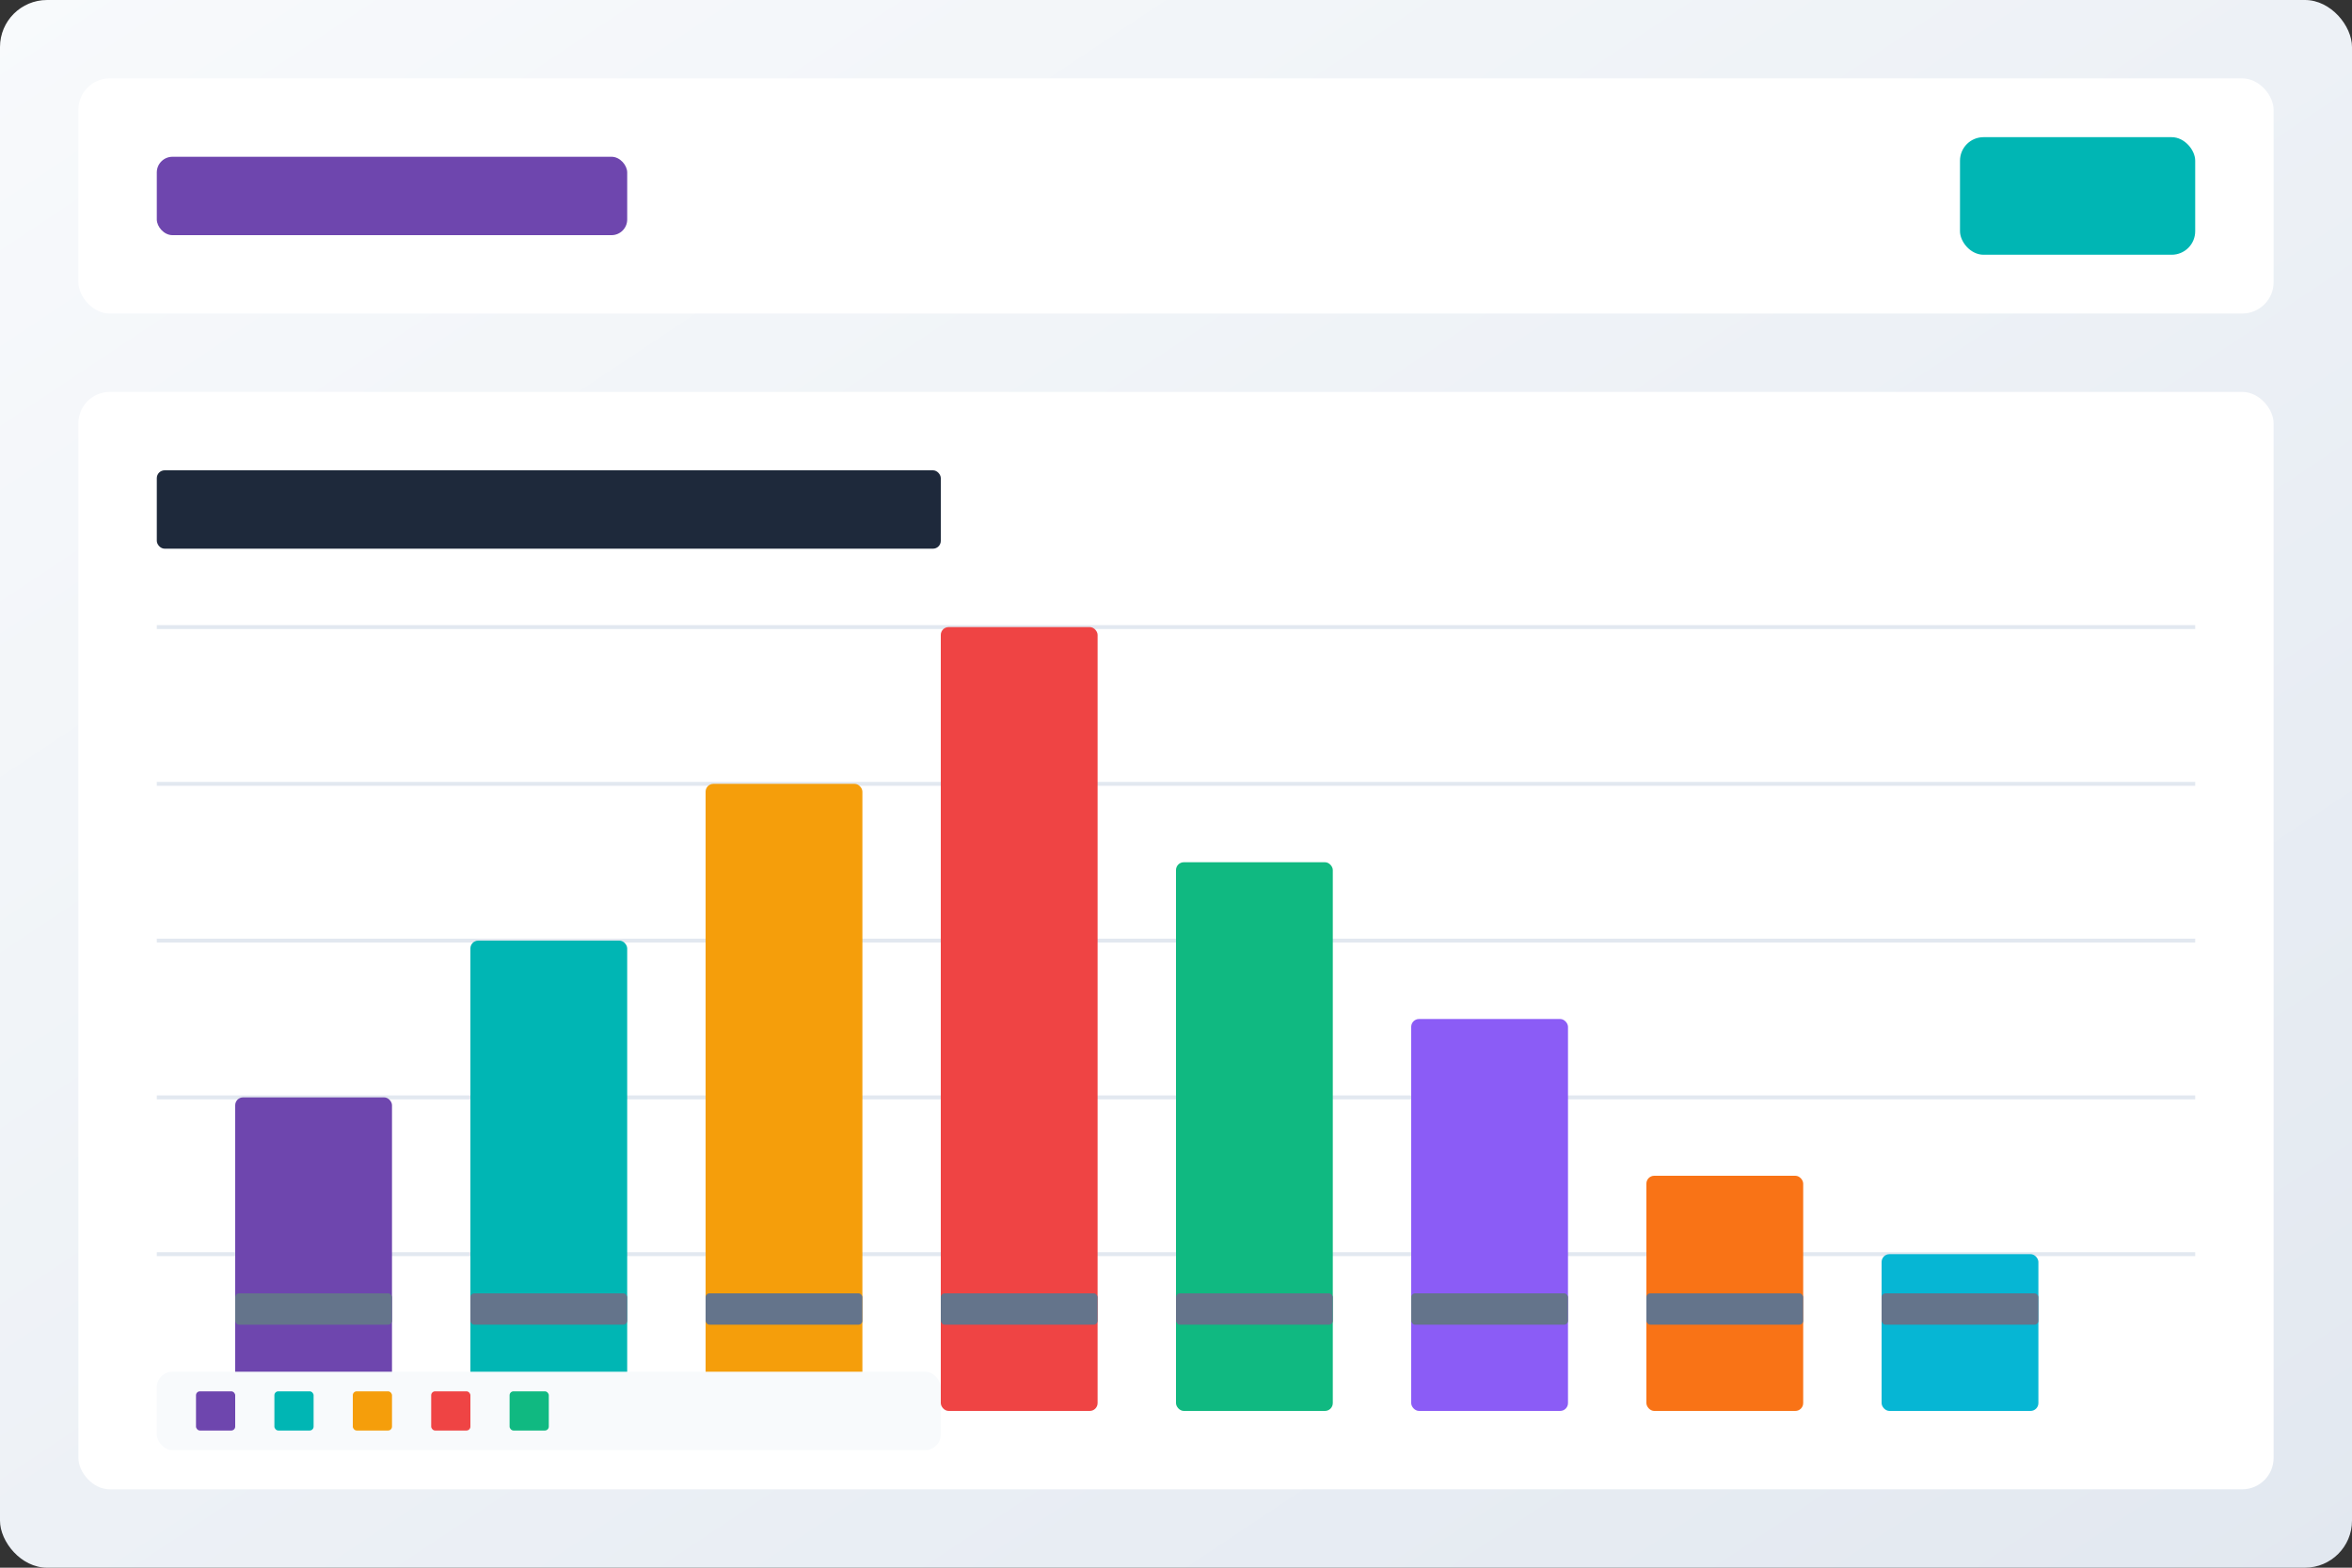 <svg width="600" height="400" viewBox="0 0 600 400" fill="none" xmlns="http://www.w3.org/2000/svg">
  <rect x="0" y="0" width="600" height="400" fill="#333333" stroke="none"/>
  <defs>
    <linearGradient id="bgGradient" x1="0%" y1="0%" x2="100%" y2="100%">
      <stop offset="0%" style="stop-color:#f8fafc;stop-opacity:1" />
      <stop offset="100%" style="stop-color:#e2e8f0;stop-opacity:1" />
    </linearGradient>
  </defs>
  
  <!-- Background -->
  <rect width="600" height="400" fill="url(#bgGradient)" rx="12"/>
  
  <!-- Header -->
  <rect x="20" y="20" width="560" height="60" fill="white" rx="8"/>
  <rect x="40" y="40" width="120" height="20" fill="#6E46AE" rx="4"/>
  <rect x="500" y="35" width="60" height="30" fill="#00B6B4" rx="6"/>
  
  <!-- Chart Area -->
  <rect x="20" y="100" width="560" height="280" fill="white" rx="8"/>
  
  <!-- Chart Title -->
  <rect x="40" y="120" width="200" height="20" fill="#1e293b" rx="2"/>
  
  <!-- Chart Grid -->
  <line x1="40" y1="160" x2="560" y2="160" stroke="#e2e8f0" stroke-width="1"/>
  <line x1="40" y1="200" x2="560" y2="200" stroke="#e2e8f0" stroke-width="1"/>
  <line x1="40" y1="240" x2="560" y2="240" stroke="#e2e8f0" stroke-width="1"/>
  <line x1="40" y1="280" x2="560" y2="280" stroke="#e2e8f0" stroke-width="1"/>
  <line x1="40" y1="320" x2="560" y2="320" stroke="#e2e8f0" stroke-width="1"/>
  
  <!-- Chart Bars -->
  <rect x="60" y="280" width="40" height="80" fill="#6E46AE" rx="2"/>
  <rect x="120" y="240" width="40" height="120" fill="#00B6B4" rx="2"/>
  <rect x="180" y="200" width="40" height="160" fill="#f59e0b" rx="2"/>
  <rect x="240" y="160" width="40" height="200" fill="#ef4444" rx="2"/>
  <rect x="300" y="220" width="40" height="140" fill="#10b981" rx="2"/>
  <rect x="360" y="260" width="40" height="100" fill="#8b5cf6" rx="2"/>
  <rect x="420" y="300" width="40" height="60" fill="#f97316" rx="2"/>
  <rect x="480" y="320" width="40" height="40" fill="#06b6d4" rx="2"/>
  
  <!-- Chart Labels -->
  <rect x="60" y="330" width="40" height="8" fill="#64748b" rx="1"/>
  <rect x="120" y="330" width="40" height="8" fill="#64748b" rx="1"/>
  <rect x="180" y="330" width="40" height="8" fill="#64748b" rx="1"/>
  <rect x="240" y="330" width="40" height="8" fill="#64748b" rx="1"/>
  <rect x="300" y="330" width="40" height="8" fill="#64748b" rx="1"/>
  <rect x="360" y="330" width="40" height="8" fill="#64748b" rx="1"/>
  <rect x="420" y="330" width="40" height="8" fill="#64748b" rx="1"/>
  <rect x="480" y="330" width="40" height="8" fill="#64748b" rx="1"/>
  
  <!-- Legend -->
  <rect x="40" y="350" width="200" height="20" fill="#f8fafc" rx="4"/>
  <rect x="50" y="355" width="10" height="10" fill="#6E46AE" rx="1"/>
  <rect x="70" y="355" width="10" height="10" fill="#00B6B4" rx="1"/>
  <rect x="90" y="355" width="10" height="10" fill="#f59e0b" rx="1"/>
  <rect x="110" y="355" width="10" height="10" fill="#ef4444" rx="1"/>
  <rect x="130" y="355" width="10" height="10" fill="#10b981" rx="1"/>
</svg>
